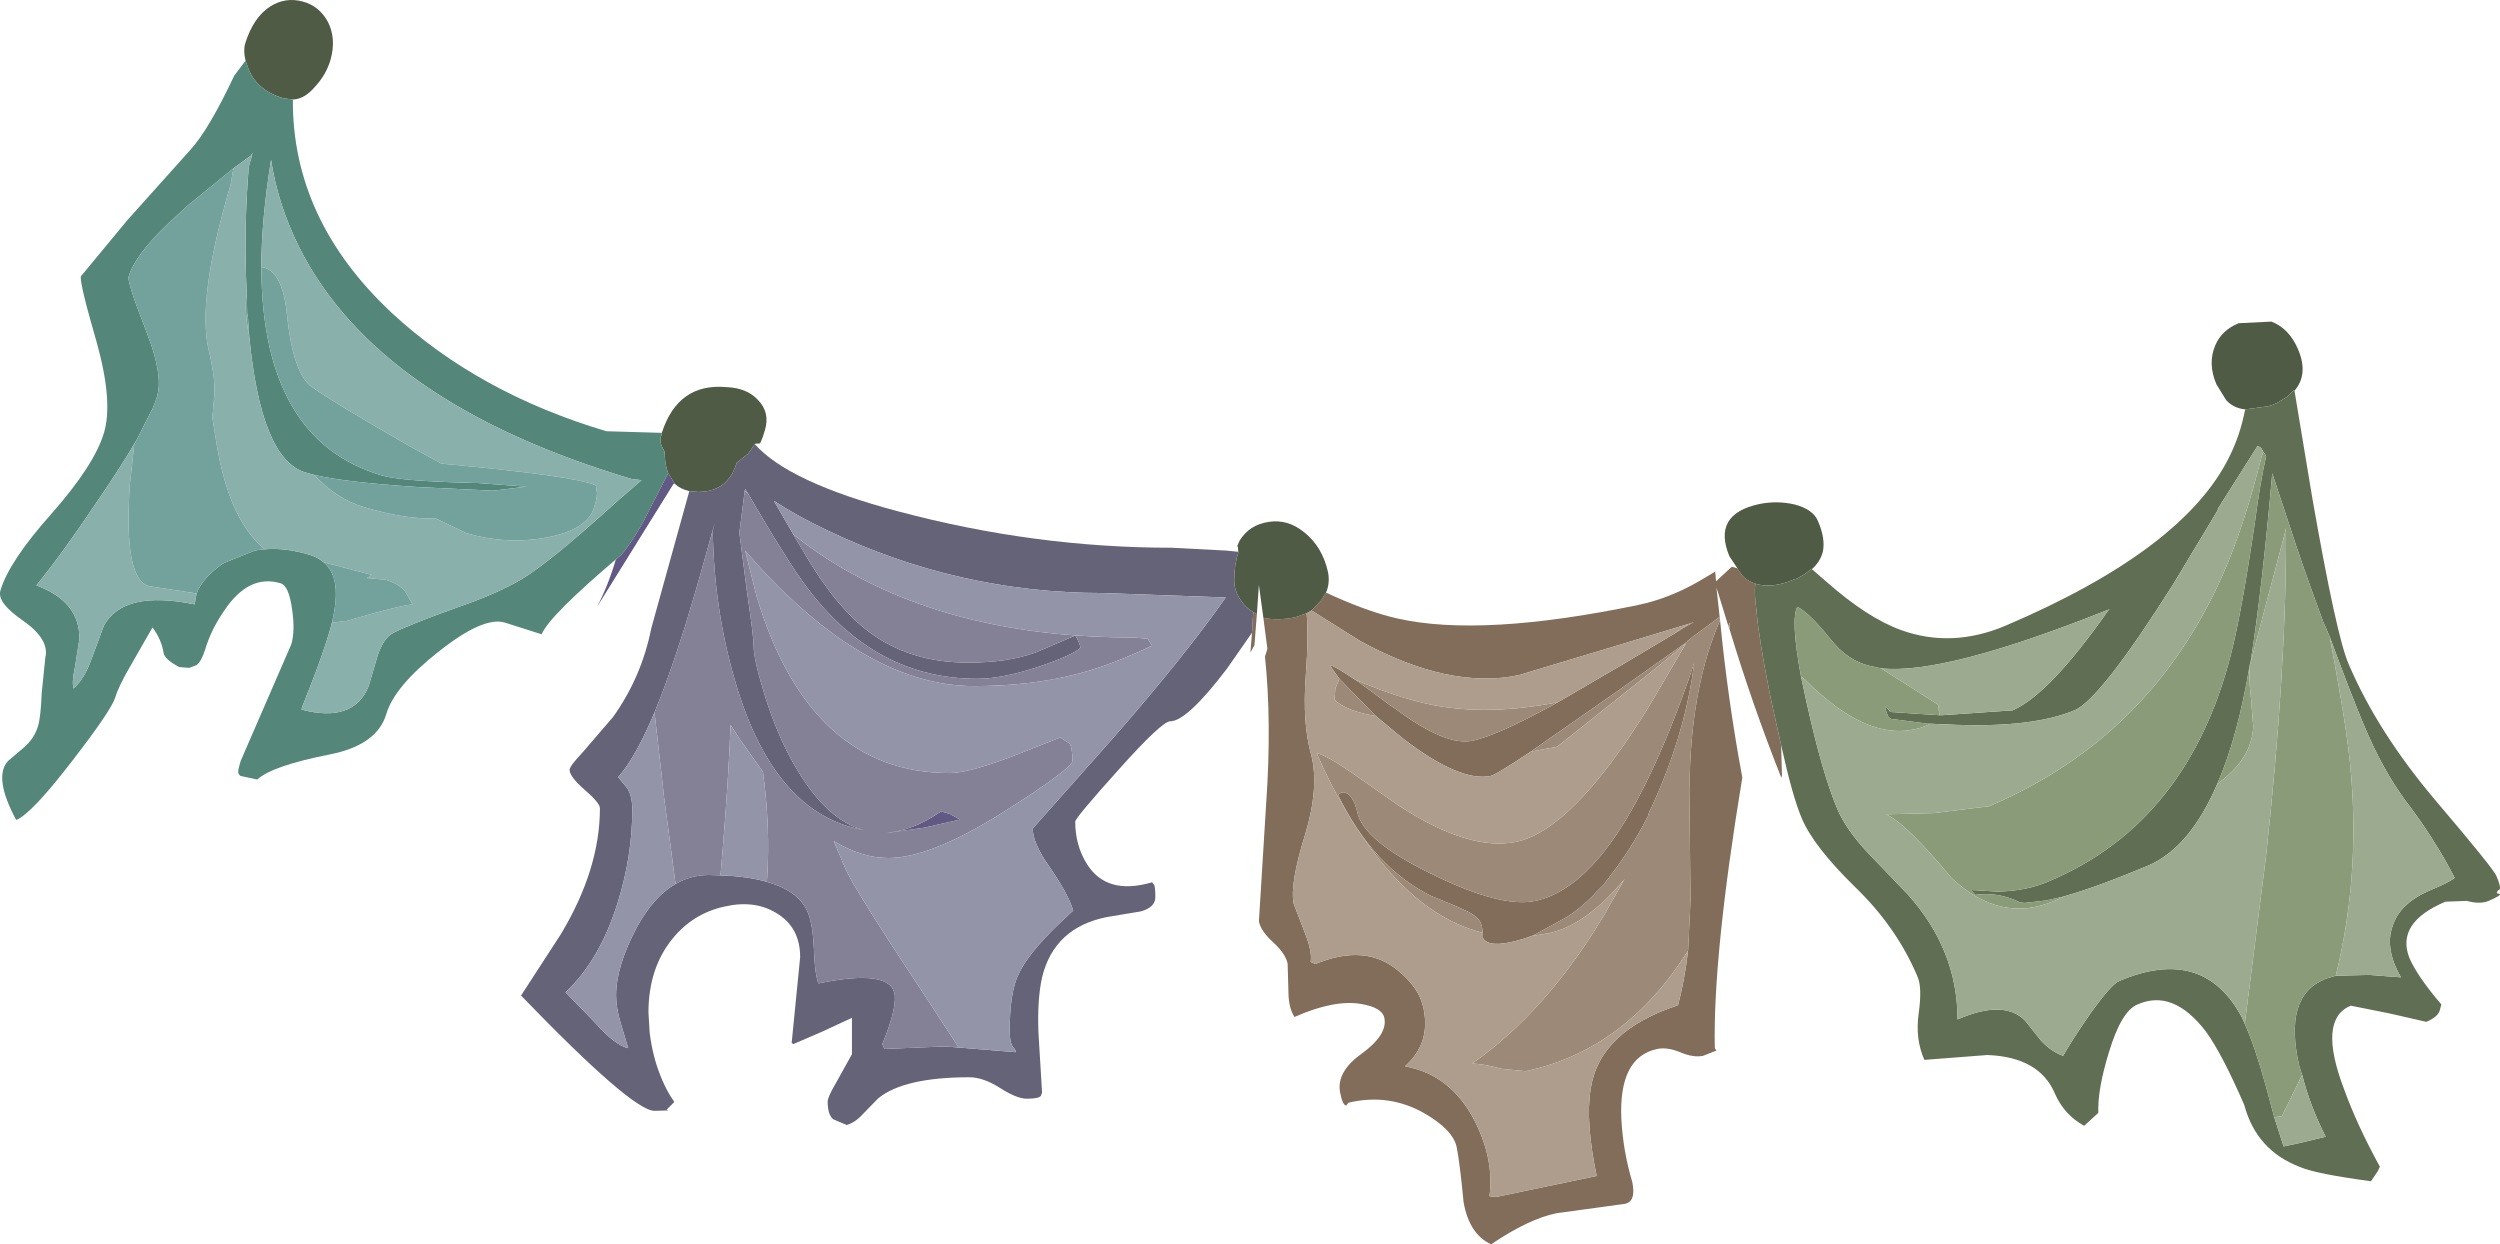 <?xml version="1.0" encoding="UTF-8" standalone="no"?>
<svg xmlns:ffdec="https://www.free-decompiler.com/flash" xmlns:xlink="http://www.w3.org/1999/xlink" ffdec:objectType="frame" height="153.8px" width="309.0px" xmlns="http://www.w3.org/2000/svg">
  <g transform="matrix(1.0, 0.0, 0.0, 1.0, 209.65, 74.8)">
    <use ffdec:characterId="2209" height="153.8" transform="matrix(1.0, 0.0, 0.0, 1.0, -209.65, -74.8)" width="309.0" xlink:href="#shape0"/>
  </g>
  <defs>
    <g id="shape0" transform="matrix(1.0, 0.0, 0.0, 1.0, 209.65, 74.8)">
      <path d="M-45.75 -1.55 L-44.65 -1.05 Q-40.25 0.9 -36.9 1.65 -26.5 4.0 -7.05 -0.05 -3.35 -0.85 0.25 -2.9 L2.35 -4.15 2.45 -2.95 4.4 -4.75 5.1 -4.55 5.25 -4.3 5.75 -3.6 5.8 -3.55 Q6.5 -2.9 7.35 -2.65 L7.3 -2.5 Q7.15 -1.6 7.45 0.65 7.75 4.25 9.15 11.2 L9.35 12.15 10.5 17.3 10.6 21.05 Q10.5 21.25 10.55 21.4 6.95 12.35 4.1 2.9 L4.2 2.15 4.05 2.4 3.95 2.5 2.5 -2.2 2.9 1.45 -0.55 4.0 -1.05 4.4 -1.1 4.5 -9.7 10.6 -20.45 18.1 Q-24.8 21.0 -25.4 21.1 -29.15 21.9 -36.15 16.55 L-39.6 13.7 -44.1 9.1 -45.3 7.4 Q-44.7 7.5 -42.1 9.25 L-41.8 9.45 -38.8 11.65 -37.95 12.3 -37.25 12.75 Q-31.0 17.45 -27.65 16.75 -24.5 16.1 -17.1 12.0 L-9.3 7.45 -2.5 3.4 -1.65 2.85 -0.75 2.35 -0.65 2.3 -0.25 2.1 -0.9 2.3 -9.65 4.95 -21.95 8.65 Q-30.5 10.45 -41.5 4.45 L-47.55 0.65 -46.4 -0.55 -45.75 -1.55 M2.95 1.85 Q3.9 11.65 5.7 21.3 2.05 43.4 2.3 54.75 L2.5 55.05 0.85 55.7 Q-0.35 55.95 -2.0 55.25 -3.6 54.6 -4.8 54.85 -9.6 55.85 -9.25 63.5 -9.05 67.45 -7.9 71.3 -7.4 73.75 -8.85 74.0 L-17.25 75.15 Q-20.7 75.85 -25.35 79.0 -28.05 77.75 -28.75 73.8 -29.2 69.05 -29.6 67.0 -30.05 64.85 -33.6 62.8 -38.0 60.3 -43.0 61.5 L-43.25 61.85 Q-43.7 61.8 -44.0 60.3 -44.55 57.7 -41.3 55.4 -38.1 53.05 -38.55 51.0 -38.8 49.75 -41.35 49.3 -44.7 48.7 -49.65 50.9 -50.4 49.75 -50.4 47.75 L-50.5 44.3 Q-50.75 43.1 -52.25 41.7 -53.8 40.3 -54.05 39.1 L-53.15 24.5 Q-52.45 14.4 -53.3 6.35 L-53.0 5.4 -53.5 1.55 Q-51.85 1.95 -49.6 1.5 L-48.15 1.0 Q-47.9 3.8 -48.25 8.65 -48.7 14.5 -47.6 18.45 -46.55 22.45 -48.35 28.4 -50.25 34.5 -49.75 36.9 L-48.35 40.55 Q-47.45 42.8 -47.65 44.1 L-47.05 44.35 Q-40.8 41.75 -36.75 45.25 -34.2 47.35 -33.7 49.85 -32.8 54.15 -36.0 57.0 -30.35 58.0 -27.4 63.7 -24.95 68.5 -25.55 73.05 L-24.75 73.15 -12.3 70.55 Q-13.7 63.85 -13.05 59.85 -12.0 52.65 -2.25 49.45 -1.45 46.5 -1.0 42.7 L-0.7 36.4 -0.85 22.8 -0.8 21.1 Q-0.5 9.75 2.95 1.85 M-54.3 1.1 L-54.6 4.95 -55.1 5.85 -54.9 3.4 -54.75 0.85 -54.3 1.1 M-26.35 40.5 L-26.5 39.7 Q-26.7 38.55 -28.5 37.75 -29.6 37.2 -32.85 35.9 -39.9 32.35 -44.25 23.5 -43.85 22.9 -43.1 23.3 -42.25 23.9 -41.9 25.55 -41.15 29.15 -32.55 33.3 -24.05 37.45 -19.9 36.55 -12.75 35.05 -6.45 22.45 -3.15 15.9 -0.25 7.15 -1.3 15.55 -5.15 24.15 L-5.5 24.95 -5.7 25.3 -5.8 25.55 -5.85 25.7 -5.95 26.05 Q-8.1 30.25 -10.55 33.35 L-10.7 33.55 -10.8 33.75 -10.95 33.85 -11.4 34.5 -12.45 35.55 -12.65 35.8 -12.75 35.9 Q-14.3 37.45 -15.9 38.5 L-20.1 40.8 -20.4 40.9 Q-21.7 41.4 -23.15 41.7 -25.75 42.2 -26.35 41.15 L-26.35 40.5" fill="#816d5a" fill-rule="evenodd" stroke="none"/>
      <path d="M5.1 -4.55 L4.1 -6.05 Q1.95 -11.25 7.8 -12.5 10.0 -12.95 12.15 -12.45 14.45 -11.85 15.05 -10.4 16.0 -8.2 15.65 -6.6 15.35 -5.4 14.3 -4.45 L14.25 -4.5 13.5 -3.9 12.5 -3.3 12.15 -3.2 Q9.35 -2.0 7.35 -2.65 6.5 -2.9 5.8 -3.55 L5.75 -3.6 5.25 -4.3 5.1 -4.55 M67.85 -24.2 Q66.4 -24.35 65.5 -25.35 L64.3 -27.3 Q63.2 -29.85 64.15 -32.1 64.95 -34.0 67.05 -34.85 L71.1 -35.05 Q73.3 -34.2 74.4 -31.6 75.7 -28.55 73.95 -26.5 L73.85 -26.55 72.95 -25.7 71.8 -25.0 71.35 -24.8 71.1 -24.7 71.0 -24.7 70.8 -24.6 67.85 -24.2 M-53.5 1.55 L-54.05 -2.5 -54.3 1.1 -54.75 0.85 Q-55.7 0.3 -56.25 -0.55 -57.1 -1.75 -57.1 -3.1 -57.1 -5.0 -56.6 -6.45 L-56.6 -6.6 -56.65 -7.25 -56.75 -7.25 -56.45 -7.95 Q-55.25 -9.95 -52.8 -10.3 -50.5 -10.65 -48.5 -9.05 -46.2 -7.25 -45.5 -4.05 -45.25 -2.75 -45.75 -1.55 L-46.4 -0.55 -47.55 0.65 -48.15 1.0 -49.6 1.5 Q-51.85 1.95 -53.5 1.55 M-124.45 -14.1 Q-125.55 -14.35 -126.25 -15.0 L-127.05 -16.3 Q-127.5 -17.4 -127.5 -18.95 L-127.75 -19.45 Q-128.2 -20.3 -127.9 -21.0 L-127.85 -21.3 Q-125.85 -27.5 -119.85 -26.95 -117.35 -26.85 -116.0 -25.4 -114.45 -23.85 -115.1 -21.65 -115.35 -20.75 -115.7 -20.0 L-116.35 -19.95 -116.35 -19.9 -117.2 -18.7 -118.6 -17.6 Q-118.9 -16.55 -119.45 -15.8 -120.75 -14.0 -123.35 -14.0 L-124.45 -14.1 M-179.3 -67.3 Q-179.6 -68.55 -179.35 -69.4 -178.35 -72.65 -176.25 -74.0 -174.35 -75.2 -172.2 -74.6 -170.2 -74.05 -169.15 -72.15 -168.05 -70.05 -168.8 -67.4 -169.35 -65.55 -170.7 -64.1 -172.0 -62.55 -173.45 -62.5 L-174.6 -62.65 Q-178.0 -63.65 -179.0 -66.45 L-179.3 -67.3" fill="#4f5b44" fill-rule="evenodd" stroke="none"/>
      <path d="M14.3 -4.45 L16.15 -2.85 Q21.15 1.55 25.25 3.05 31.55 5.35 38.2 2.55 60.25 -6.85 65.9 -18.35 67.25 -21.05 67.85 -24.2 L70.8 -24.6 71.0 -24.7 71.1 -24.7 71.35 -24.8 71.8 -25.0 72.95 -25.7 73.85 -26.55 73.95 -26.5 76.15 -13.25 Q79.15 3.9 80.65 7.3 84.25 15.7 91.35 24.1 98.45 32.45 98.9 33.45 99.5 34.85 99.3 35.15 99.0 35.25 98.95 35.6 L99.35 35.7 Q99.45 35.9 97.95 36.55 96.85 37.0 95.25 36.55 L92.6 36.65 Q86.45 39.25 88.15 43.6 89.15 45.9 92.1 49.35 L91.9 50.1 Q91.65 50.9 90.25 51.5 L85.65 50.45 80.9 49.5 Q76.8 51.2 80.05 59.75 81.65 64.2 84.5 69.4 L84.25 69.95 83.4 71.2 Q76.65 70.3 74.65 69.45 69.25 67.4 67.75 61.8 65.0 55.45 63.0 52.7 58.95 47.4 54.55 49.35 52.55 50.15 51.0 55.3 49.6 59.85 49.7 62.75 L47.95 64.35 Q45.5 63.0 44.35 60.4 42.45 55.85 36.0 55.6 L28.2 56.2 Q27.05 53.6 27.5 50.45 27.95 47.25 27.35 45.9 24.75 39.75 19.6 34.8 14.5 29.8 13.05 26.35 11.9 23.65 10.5 17.3 L9.35 12.15 9.15 11.2 Q7.75 4.25 7.45 0.65 7.15 -1.6 7.3 -2.5 L7.35 -2.65 Q9.35 -2.0 12.15 -3.2 L12.5 -3.3 13.5 -3.9 14.25 -4.5 14.3 -4.45 M45.6 35.95 L45.25 36.05 43.25 36.5 40.6 36.8 40.05 36.75 Q37.35 35.4 34.5 35.8 L33.95 35.2 37.2 35.4 Q40.8 35.35 43.65 34.1 60.8 26.85 66.1 6.05 67.4 1.0 69.05 -10.2 69.7 -15.15 70.45 -18.45 L70.1 -18.95 69.85 -19.4 69.4 -19.7 64.4 -11.8 64.65 -12.05 58.9 -2.5 Q49.95 11.65 46.75 13.0 41.7 15.1 32.35 14.8 L28.9 14.65 28.6 14.65 28.5 14.65 28.25 14.6 24.05 14.05 23.75 13.8 Q23.15 12.35 23.5 12.6 L24.0 13.2 30.05 13.6 30.4 13.6 39.1 13.0 Q43.65 11.05 51.0 0.55 L51.2 0.45 Q30.6 8.7 22.8 7.8 L21.45 7.5 Q18.75 6.9 16.55 4.15 14.05 1.0 12.5 0.2 11.65 1.75 12.95 8.8 L13.65 12.05 Q15.6 20.85 17.45 25.2 18.5 27.7 21.25 30.65 L26.15 35.75 Q32.3 42.6 32.3 51.2 38.05 48.7 40.65 51.35 L42.6 53.8 Q43.9 55.2 45.35 55.7 46.45 53.75 48.7 50.5 51.35 46.8 52.3 46.45 62.75 42.0 67.5 51.05 L67.8 51.75 Q69.05 54.5 70.4 59.4 L71.45 63.3 72.6 66.9 74.7 66.45 77.8 65.7 Q75.85 61.85 74.9 58.05 L74.55 57.0 Q72.55 48.35 77.65 46.25 L77.75 46.15 77.85 46.15 79.05 45.8 83.2 45.7 87.1 46.0 Q85.1 42.45 86.05 39.75 86.9 36.85 90.8 35.2 93.1 34.25 93.75 33.7 91.2 28.75 87.55 24.0 84.8 20.2 82.65 15.1 81.15 11.6 78.3 3.9 L78.25 3.8 77.9 2.95 77.5 2.05 Q74.9 -4.95 73.15 -10.4 L71.2 -16.3 Q69.95 -2.0 68.5 7.15 L68.5 7.2 68.45 7.25 68.4 7.5 Q66.9 16.4 64.4 22.1 61.05 29.9 55.95 32.15 49.65 34.8 45.6 35.95" fill="#606f53" fill-rule="evenodd" stroke="none"/>
      <path d="M45.6 35.95 L44.25 36.55 Q37.6 39.4 31.55 33.7 25.9 26.9 23.45 25.85 L29.35 25.7 36.2 24.85 Q56.2 16.35 65.1 -3.8 67.75 -9.8 69.9 -18.45 L70.1 -18.95 70.45 -18.45 Q69.7 -15.15 69.05 -10.2 67.4 1.0 66.1 6.05 60.8 26.85 43.65 34.1 40.8 35.35 37.2 35.4 L33.95 35.2 34.5 35.8 Q37.35 35.4 40.05 36.75 L40.6 36.8 43.25 36.5 45.25 36.05 45.6 35.95 M28.9 14.65 L28.55 14.85 Q21.85 17.65 13.45 9.2 L12.95 8.8 Q11.65 1.75 12.5 0.2 14.05 1.0 16.55 4.15 18.75 6.9 21.45 7.5 L22.8 7.8 23.0 7.9 29.9 12.3 30.05 13.5 30.05 13.6 24.0 13.2 23.5 12.6 Q23.15 12.35 23.75 13.8 L24.05 14.05 28.25 14.6 28.5 14.65 28.6 14.65 28.9 14.65 M67.8 51.75 L70.4 31.3 Q73.0 7.55 72.9 -9.6 L72.8 -9.05 68.5 7.15 Q69.95 -2.0 71.2 -16.3 L73.15 -10.4 Q74.9 -4.95 77.5 2.05 L77.9 2.95 78.25 3.8 78.3 3.9 Q80.05 13.15 80.6 17.65 82.4 32.25 79.05 45.8 L77.85 46.15 77.75 46.15 77.65 46.25 Q72.55 48.35 74.55 57.0 L74.9 58.05 72.4 63.15 71.45 63.3 70.4 59.4 Q69.05 54.5 67.8 51.75 M68.45 7.25 Q68.25 8.8 68.55 11.25 L68.85 15.0 Q68.7 19.0 64.4 22.1 66.9 16.4 68.4 7.5 L68.45 7.25" fill="#899b79" fill-rule="evenodd" stroke="none"/>
      <path d="M70.1 -18.95 L69.9 -18.45 Q67.75 -9.8 65.1 -3.8 56.2 16.35 36.2 24.85 L29.35 25.7 23.45 25.85 Q25.9 26.9 31.55 33.7 37.6 39.4 44.25 36.55 L45.6 35.95 Q49.65 34.8 55.95 32.15 61.05 29.9 64.4 22.1 68.7 19.0 68.85 15.0 L68.55 11.25 Q68.25 8.8 68.45 7.25 L68.5 7.2 68.5 7.15 72.8 -9.05 72.9 -9.6 Q73.0 7.55 70.4 31.3 L67.8 51.75 67.5 51.05 Q62.75 42.0 52.3 46.45 51.35 46.8 48.7 50.5 46.45 53.75 45.35 55.7 43.9 55.2 42.6 53.8 L40.65 51.35 Q38.05 48.7 32.3 51.2 32.3 42.6 26.15 35.75 L21.25 30.65 Q18.5 27.7 17.45 25.2 15.6 20.85 13.65 12.05 L12.95 8.8 13.45 9.2 Q21.85 17.65 28.55 14.85 L28.9 14.65 32.35 14.8 Q41.7 15.1 46.75 13.0 49.95 11.65 58.9 -2.5 L64.65 -12.05 64.4 -11.8 69.4 -19.7 69.85 -19.4 70.1 -18.95 M78.3 3.9 Q81.15 11.6 82.65 15.1 84.8 20.2 87.55 24.0 91.2 28.75 93.75 33.7 93.1 34.25 90.8 35.2 86.9 36.85 86.05 39.75 85.1 42.45 87.1 46.0 L83.2 45.7 79.05 45.8 Q82.4 32.25 80.6 17.65 80.05 13.15 78.3 3.9 M74.9 58.05 Q75.85 61.85 77.8 65.7 L74.7 66.45 72.6 66.9 71.45 63.3 72.4 63.15 74.9 58.05 M22.8 7.8 Q30.6 8.7 51.2 0.45 L51.0 0.55 Q43.65 11.05 39.1 13.0 L30.4 13.6 30.05 13.6 30.05 13.5 29.9 12.3 23.0 7.9 22.8 7.8" fill="#9cab8f" fill-rule="evenodd" stroke="none"/>
      <path d="M-133.25 -5.9 Q-141.8 1.35 -142.7 3.6 L-147.25 2.15 Q-149.9 1.35 -155.45 5.75 -160.9 10.05 -161.9 13.45 -163.05 17.3 -168.9 18.45 -176.0 19.85 -177.85 21.55 L-179.95 21.1 -180.15 20.85 Q-180.35 20.7 -179.9 19.25 L-176.8 12.1 -173.65 4.85 Q-173.15 3.2 -173.55 0.5 -173.95 -2.4 -174.95 -2.7 -178.9 -3.9 -181.95 0.7 -183.55 3.0 -184.3 5.5 -184.75 6.95 -185.35 7.4 L-186.25 7.75 -187.5 7.65 Q-189.4 6.65 -189.45 5.8 -189.7 4.25 -190.8 2.75 L-193.35 7.2 Q-195.0 10.0 -195.4 11.4 -195.9 13.0 -200.65 19.15 -205.75 25.8 -207.65 26.55 -210.5 21.25 -208.65 19.25 L-206.65 17.55 Q-205.4 16.45 -204.95 14.95 -204.6 13.75 -204.5 10.9 L-204.05 6.5 Q-203.5 4.25 -206.75 1.95 -210.05 -0.3 -209.6 -1.8 -208.55 -5.4 -203.25 -11.35 -198.0 -17.3 -196.8 -21.3 -195.65 -25.15 -197.7 -32.5 -199.85 -39.9 -199.65 -40.65 L-193.9 -47.6 -186.1 -56.3 Q-183.8 -58.85 -180.7 -65.45 L-179.3 -67.3 -179.0 -66.45 Q-178.0 -63.65 -174.6 -62.65 L-173.45 -62.5 Q-173.55 -47.65 -161.2 -36.1 -150.5 -26.2 -134.7 -21.5 L-127.85 -21.3 -127.9 -21.0 Q-128.2 -20.3 -127.75 -19.45 L-127.5 -18.95 Q-127.5 -17.4 -127.05 -16.3 L-127.3 -15.85 -130.0 -10.6 -130.55 -9.6 Q-131.8 -7.45 -132.95 -6.1 L-133.05 -6.05 -133.25 -5.9 M-180.8 -54.0 L-186.5 -49.35 -189.1 -46.95 Q-193.05 -43.1 -193.75 -40.6 -193.95 -39.95 -191.7 -34.2 L-190.9 -32.0 Q-189.6 -27.95 -190.2 -25.95 L-190.2 -25.85 -190.3 -25.6 -190.3 -25.55 -190.75 -24.4 -190.8 -24.2 -190.9 -24.1 -192.75 -20.45 Q-194.6 -17.25 -197.65 -12.8 -201.9 -6.45 -205.15 -2.45 -199.7 -0.4 -199.85 4.25 L-200.4 7.75 Q-200.8 9.55 -200.55 10.3 -199.2 9.1 -198.3 6.55 L-196.8 2.5 Q-194.35 -1.9 -185.6 -0.1 L-185.35 -1.45 Q-184.65 -3.3 -182.3 -5.0 L-181.9 -5.25 -178.15 -6.75 -177.55 -6.85 -176.95 -6.9 Q-174.4 -7.15 -171.3 -6.2 -170.35 -5.9 -169.65 -5.3 -168.3 -4.2 -168.15 -1.95 -168.05 -0.45 -168.5 1.6 L-168.55 1.9 Q-169.45 5.5 -172.25 12.45 L-172.4 12.9 Q-166.0 14.6 -164.1 10.05 L-162.95 6.15 Q-162.2 4.0 -161.0 3.4 -158.8 2.3 -153.2 0.3 -148.25 -1.4 -145.2 -3.2 -141.6 -5.35 -133.2 -13.0 L-130.35 -15.45 -131.6 -15.6 Q-162.95 -24.95 -172.65 -44.2 -175.3 -49.5 -176.15 -55.05 -177.35 -47.55 -177.35 -41.8 L-177.35 -41.7 -177.35 -41.6 Q-177.2 -20.4 -162.5 -16.05 -160.55 -15.45 -154.05 -15.2 L-150.95 -15.1 -150.6 -15.1 -144.6 -14.65 -148.75 -14.15 -158.0 -14.6 Q-167.05 -15.2 -170.8 -16.1 L-171.9 -16.4 Q-177.4 -18.05 -178.85 -33.3 L-179.0 -35.55 -179.05 -35.75 -179.1 -36.15 -179.15 -38.45 Q-179.55 -46.35 -178.9 -54.2 -178.2 -56.6 -178.6 -55.6 L-180.8 -54.0" fill="#548779" fill-rule="evenodd" stroke="none"/>
      <path d="M-176.95 -6.9 Q-178.45 -8.2 -179.5 -9.9 -181.7 -13.3 -182.8 -19.45 L-183.4 -23.15 -183.15 -26.1 Q-183.05 -28.2 -183.85 -31.5 -185.35 -37.8 -181.15 -51.95 L-180.8 -54.0 -178.6 -55.6 Q-178.2 -56.6 -178.9 -54.2 -179.55 -46.35 -179.15 -38.45 -179.5 -36.45 -178.85 -33.3 -177.4 -18.05 -171.9 -16.4 L-170.8 -16.1 Q-168.05 -13.1 -164.6 -12.1 -159.35 -10.55 -155.85 -10.75 L-152.0 -8.9 Q-147.1 -7.45 -142.15 -8.35 -137.0 -9.3 -136.2 -12.15 -135.75 -13.5 -135.9 -14.1 L-136.0 -14.8 Q-138.35 -15.95 -155.1 -17.5 L-159.1 -19.7 Q-168.7 -25.2 -171.35 -27.15 -173.5 -29.1 -174.2 -36.05 -174.75 -41.45 -177.35 -41.8 -177.35 -47.55 -176.15 -55.05 -175.3 -49.5 -172.65 -44.2 -162.95 -24.95 -131.6 -15.6 L-130.35 -15.45 -133.2 -13.0 Q-141.6 -5.35 -145.2 -3.2 -148.25 -1.4 -153.2 0.3 -158.8 2.3 -161.0 3.4 -162.2 4.0 -162.95 6.15 L-164.1 10.05 Q-166.0 14.6 -172.4 12.9 L-172.25 12.45 Q-169.45 5.5 -168.55 1.9 L-168.6 2.15 -166.8 1.95 Q-160.55 0.1 -158.65 -0.1 L-159.6 -1.75 Q-160.45 -2.7 -162.0 -3.15 L-164.3 -3.35 -163.7 -3.75 -169.65 -5.3 Q-170.35 -5.9 -171.3 -6.2 -174.4 -7.15 -176.95 -6.9 M-192.75 -20.45 L-193.05 -19.9 -193.6 -14.9 Q-194.4 -3.25 -191.25 -2.35 L-185.35 -1.45 -185.6 -0.1 Q-194.35 -1.9 -196.8 2.5 L-198.3 6.55 Q-199.2 9.1 -200.55 10.3 -200.8 9.55 -200.4 7.75 L-199.85 4.25 Q-199.7 -0.4 -205.15 -2.45 -201.9 -6.45 -197.65 -12.8 -194.6 -17.25 -192.75 -20.45" fill="#8ab0ac" fill-rule="evenodd" stroke="none"/>
      <path d="M-180.8 -54.0 L-181.15 -51.95 Q-185.35 -37.8 -183.85 -31.5 -183.05 -28.2 -183.15 -26.1 L-183.4 -23.15 -182.8 -19.45 Q-181.7 -13.3 -179.5 -9.9 -178.45 -8.2 -176.95 -6.9 L-177.55 -6.85 -178.15 -6.75 -181.9 -5.25 -182.3 -5.0 Q-184.65 -3.3 -185.35 -1.45 L-191.25 -2.35 Q-194.4 -3.25 -193.6 -14.9 L-193.05 -19.9 -192.75 -20.45 -190.9 -24.1 -190.8 -24.2 -190.75 -24.4 -190.3 -25.55 -190.3 -25.6 -190.2 -25.85 -190.2 -25.95 Q-189.6 -27.95 -190.9 -32.0 L-191.7 -34.2 Q-193.95 -39.95 -193.75 -40.6 -193.05 -43.1 -189.1 -46.95 L-186.5 -49.35 -180.8 -54.0 M-169.65 -5.3 L-163.7 -3.75 -164.3 -3.35 -162.0 -3.15 Q-160.45 -2.7 -159.6 -1.75 L-158.65 -0.1 Q-160.55 0.1 -166.8 1.95 L-168.6 2.15 -168.55 1.9 -168.5 1.6 Q-168.05 -0.45 -168.15 -1.95 -168.3 -4.2 -169.65 -5.3 M-177.35 -41.8 Q-174.75 -41.45 -174.2 -36.05 -173.5 -29.1 -171.35 -27.15 -168.7 -25.2 -159.1 -19.7 L-155.1 -17.5 Q-138.35 -15.95 -136.0 -14.8 L-135.9 -14.1 Q-135.75 -13.5 -136.2 -12.15 -137.0 -9.3 -142.15 -8.35 -147.1 -7.45 -152.0 -8.9 L-155.85 -10.75 Q-159.35 -10.55 -164.6 -12.1 -168.05 -13.1 -170.8 -16.1 -167.05 -15.2 -158.0 -14.6 L-148.75 -14.15 -144.6 -14.65 -150.6 -15.1 -150.95 -15.1 -154.05 -15.2 Q-160.55 -15.45 -162.5 -16.05 -177.2 -20.4 -177.35 -41.6 L-177.35 -41.7 -177.35 -41.8 M-178.85 -33.3 Q-179.5 -36.45 -179.15 -38.45 L-179.1 -36.15 -179.05 -35.75 -179.0 -35.55 -178.85 -33.3" fill="#73a29d" fill-rule="evenodd" stroke="none"/>
      <path d="M-126.25 -15.0 L-126.4 -15.0 -135.85 0.2 Q-134.45 -2.5 -133.55 -5.6 L-133.25 -5.9 -133.05 -6.05 -132.95 -6.1 Q-131.8 -7.45 -130.55 -9.6 L-130.0 -10.6 -127.3 -15.85 -127.05 -16.3 -126.25 -15.0 M-93.35 25.5 L-92.25 25.8 -91.0 26.5 -95.4 27.5 -99.6 28.1 -100.0 28.1 Q-96.85 27.9 -93.35 25.5" fill="#615883" fill-rule="evenodd" stroke="none"/>
      <path d="M-54.9 3.4 L-58.0 7.85 Q-62.95 14.35 -65.0 14.35 -66.05 14.35 -71.45 20.4 -76.75 26.3 -76.75 26.75 -76.75 29.7 -75.3 32.0 -72.85 35.9 -67.25 34.25 L-67.05 34.5 Q-66.85 34.65 -66.85 36.1 -66.85 37.35 -68.65 37.85 L-72.85 38.55 Q-79.35 39.85 -80.85 46.0 -81.45 48.7 -81.3 52.8 L-80.85 60.25 -81.0 60.65 Q-81.25 61.0 -82.75 61.0 -83.95 61.0 -86.0 59.7 -88.1 58.35 -89.85 58.35 -97.9 58.35 -101.1 60.95 L-103.0 62.9 Q-103.95 63.95 -105.0 64.25 L-106.65 63.55 Q-107.35 63.0 -107.35 61.35 -107.35 60.8 -106.35 59.1 L-104.35 55.5 -104.35 51.0 -108.0 52.7 -111.6 54.25 -111.8 54.1 -110.75 43.5 Q-110.75 39.8 -113.7 38.05 -116.4 36.4 -120.1 37.25 -124.0 38.1 -126.55 41.25 -129.5 44.9 -129.5 50.35 L-129.35 52.85 Q-129.0 55.65 -128.1 57.95 -127.35 59.95 -126.3 61.4 L-127.25 62.35 -127.05 62.45 -128.75 62.5 Q-131.5 62.5 -145.25 48.25 L-140.35 40.7 Q-135.5 32.65 -135.5 25.1 -135.5 24.45 -137.35 22.85 -139.25 21.2 -139.25 20.35 -139.25 19.9 -137.6 18.15 L-133.9 13.85 Q-130.35 8.9 -129.15 2.85 L-124.45 -14.1 -123.35 -14.0 Q-120.75 -14.0 -119.45 -15.8 -118.9 -16.55 -118.6 -17.6 L-117.2 -18.7 -116.35 -19.9 Q-112.2 -15.2 -98.65 -11.6 -81.8 -7.1 -64.85 -7.1 L-58.1 -6.75 -56.6 -6.6 -56.6 -6.45 Q-57.1 -5.0 -57.1 -3.1 -57.1 -1.75 -56.25 -0.55 -55.7 0.3 -54.75 0.85 L-54.9 3.4 M-117.1 -13.65 L-117.55 -14.35 -117.6 -14.15 -118.25 -9.1 -118.25 -8.85 -117.35 -1.85 Q-116.5 3.85 -116.5 5.1 -116.5 6.65 -115.2 10.9 -113.5 16.45 -111.05 20.45 -107.35 26.6 -102.9 27.8 -114.0 25.8 -118.75 9.5 -121.4 0.6 -121.55 -9.2 L-121.3 -10.2 -123.25 -3.2 -125.0 2.7 -125.2 3.3 Q-127.05 9.15 -128.75 13.25 -131.1 18.85 -133.25 21.25 L-132.1 22.65 Q-131.5 23.65 -131.5 25.25 -131.5 31.0 -133.3 36.75 -135.5 43.85 -139.75 47.85 L-136.25 51.45 Q-133.6 54.45 -132.0 54.75 L-132.95 51.6 Q-133.5 49.75 -133.5 48.25 -133.5 44.6 -130.9 39.75 -128.85 36.0 -126.15 34.45 -124.25 33.35 -122.0 33.35 L-120.6 33.4 Q-117.25 33.5 -114.85 34.2 -111.1 35.25 -109.9 37.75 L-109.75 38.1 Q-109.2 39.5 -109.05 42.45 -108.95 45.5 -108.5 46.75 -99.4 44.85 -99.05 48.25 -98.9 50.15 -100.6 54.25 L-100.35 54.85 -93.2 54.55 -92.05 54.6 -84.1 55.25 Q-84.05 55.05 -84.45 54.6 -84.85 54.05 -84.85 52.6 -84.85 47.85 -83.75 45.6 -82.35 42.55 -77.0 37.75 -77.6 35.7 -80.0 32.25 -82.0 29.4 -82.0 27.6 L-72.05 16.4 Q-63.15 6.2 -58.15 -0.95 L-62.15 -1.1 -73.35 -1.5 Q-91.2 -1.5 -107.4 -9.25 -111.1 -11.0 -114.0 -12.9 L-111.6 -8.75 -109.7 -5.55 Q-106.1 0.4 -102.3 3.25 -97.2 7.1 -90.0 7.1 -85.1 7.1 -81.65 5.85 L-76.75 3.75 Q-76.25 4.5 -76.1 5.25 -77.0 6.15 -81.1 7.55 -85.75 9.1 -88.85 9.1 -101.4 9.1 -109.8 -2.05 -112.05 -5.0 -116.2 -12.1 L-117.1 -13.65" fill="#656378" fill-rule="evenodd" stroke="none"/>
      <path d="M-117.6 -14.15 L-117.55 -14.35 -117.1 -13.65 -117.6 -14.15" fill="#8b8baf" fill-rule="evenodd" stroke="none"/>
      <path d="M-117.6 -14.15 L-117.1 -13.65 -116.2 -12.1 Q-112.05 -5.0 -109.8 -2.05 -101.4 9.1 -88.85 9.1 -85.75 9.1 -81.1 7.55 -77.0 6.15 -76.1 5.25 -76.25 4.5 -76.75 3.75 L-81.65 5.85 Q-85.1 7.1 -90.0 7.1 -97.2 7.1 -102.3 3.25 -106.1 0.4 -109.7 -5.55 L-111.6 -8.75 Q-108.85 -6.55 -106.0 -4.85 -91.2 4.0 -69.5 4.0 L-67.8 4.15 -67.25 5.0 Q-72.15 7.35 -76.3 8.45 -82.2 10.0 -89.25 10.0 -102.15 10.0 -115.7 -4.65 L-117.55 -6.75 -116.15 -1.15 Q-109.6 20.75 -92.25 20.75 -89.95 20.75 -84.3 18.6 L-78.6 16.35 -77.45 17.1 Q-77.1 17.6 -77.1 19.25 -77.1 20.15 -85.35 25.4 -94.55 31.25 -99.85 31.25 -103.15 31.25 -106.6 29.15 L-105.25 32.35 Q-104.3 34.75 -95.8 47.55 L-91.2 54.6 -92.05 54.6 -93.2 54.55 -100.35 54.85 -100.6 54.25 Q-98.9 50.15 -99.05 48.25 -99.4 44.85 -108.5 46.75 -108.95 45.5 -109.05 42.45 -109.2 39.5 -109.75 38.1 L-109.9 37.75 Q-111.1 35.25 -114.85 34.2 L-114.85 34.0 Q-114.4 27.65 -115.35 20.6 L-118.15 16.65 -119.35 14.8 Q-119.6 21.4 -120.35 30.5 L-120.6 33.4 -122.0 33.35 Q-124.25 33.35 -126.15 34.45 L-127.55 23.9 -128.75 13.25 Q-127.05 9.15 -125.2 3.3 L-125.0 2.7 -123.25 -3.2 -121.3 -10.2 -121.55 -9.2 Q-121.4 0.6 -118.75 9.5 -114.0 25.8 -102.9 27.8 -107.35 26.6 -111.05 20.45 -113.5 16.45 -115.2 10.9 -116.5 6.65 -116.5 5.1 -116.5 3.85 -117.35 -1.85 L-118.25 -8.85 -118.25 -9.1 -117.6 -14.15 M-93.35 25.5 Q-96.85 27.9 -100.0 28.1 L-99.6 28.1 -95.4 27.5 -91.0 26.5 -92.25 25.8 -93.35 25.5" fill="#848095" fill-rule="evenodd" stroke="none"/>
      <path d="M-111.6 -8.75 L-114.0 -12.9 Q-111.1 -11.0 -107.4 -9.25 -91.2 -1.5 -73.35 -1.5 L-62.15 -1.1 -58.15 -0.95 Q-63.15 6.2 -72.05 16.4 L-82.0 27.6 Q-82.0 29.4 -80.0 32.25 -77.6 35.7 -77.0 37.75 -82.35 42.55 -83.75 45.6 -84.85 47.85 -84.85 52.6 -84.85 54.05 -84.45 54.6 -84.05 55.05 -84.1 55.25 L-92.05 54.6 -91.2 54.6 -95.8 47.55 Q-104.3 34.75 -105.25 32.35 L-106.6 29.15 Q-103.15 31.25 -99.85 31.25 -94.55 31.25 -85.35 25.4 -77.1 20.15 -77.1 19.25 -77.1 17.6 -77.45 17.1 L-78.6 16.35 -84.3 18.6 Q-89.95 20.75 -92.25 20.75 -109.6 20.75 -116.15 -1.15 L-117.55 -6.75 -115.7 -4.65 Q-102.15 10.0 -89.25 10.0 -82.2 10.0 -76.3 8.45 -72.15 7.35 -67.25 5.0 L-67.8 4.15 -69.5 4.0 Q-91.2 4.0 -106.0 -4.85 -108.85 -6.55 -111.6 -8.75 M-114.85 34.2 Q-117.25 33.5 -120.6 33.4 L-120.35 30.5 Q-119.6 21.4 -119.35 14.8 L-118.15 16.65 -115.35 20.6 Q-114.4 27.65 -114.85 34.0 L-114.85 34.2 M-126.15 34.45 Q-128.85 36.0 -130.9 39.75 -133.5 44.6 -133.5 48.25 -133.5 49.75 -132.95 51.6 L-132.0 54.75 Q-133.6 54.45 -136.25 51.45 L-139.75 47.85 Q-135.5 43.85 -133.3 36.75 -131.5 31.0 -131.5 25.25 -131.5 23.65 -132.1 22.65 L-133.25 21.25 Q-131.1 18.85 -128.75 13.25 L-127.55 23.9 -126.15 34.45" fill="#9394a8" fill-rule="evenodd" stroke="none"/>
      <path d="M4.1 2.9 L3.95 2.5 4.05 2.4 4.2 2.15 4.1 2.9 M2.9 1.45 L2.95 1.85 Q-0.5 9.75 -0.8 21.1 L-0.85 22.8 -0.7 36.4 -1.0 42.7 Q-8.75 55.0 -21.1 57.6 L-24.1 57.3 Q-26.25 56.7 -27.7 56.65 -18.65 50.35 -11.5 38.5 L-8.85 33.85 Q-13.65 39.6 -18.25 40.55 L-20.4 40.9 -20.1 40.8 -15.9 38.5 Q-14.3 37.45 -12.75 35.9 L-12.65 35.8 -12.45 35.55 -11.4 34.5 -10.95 33.85 -10.8 33.75 -10.7 33.55 -10.55 33.35 Q-8.1 30.25 -5.95 26.05 L-5.85 25.7 -5.8 25.55 -5.7 25.3 -5.5 24.95 -5.15 24.15 Q-1.3 15.55 -0.25 7.15 -3.15 15.9 -6.45 22.45 -12.75 35.05 -19.9 36.55 -24.05 37.45 -32.55 33.3 -41.15 29.15 -41.9 25.55 -42.25 23.9 -43.1 23.3 -43.85 22.9 -44.25 23.5 -39.9 32.35 -32.85 35.9 -29.6 37.2 -28.5 37.75 -26.7 38.55 -26.5 39.7 L-26.35 40.5 Q-33.3 38.8 -39.25 31.35 -43.85 25.45 -46.9 18.3 -45.7 18.55 -42.65 20.65 L-36.65 24.85 Q-28.0 30.45 -22.25 29.25 -15.2 27.75 -5.8 12.45 L-1.25 4.7 -5.0 7.8 -17.2 17.5 -20.45 18.1 -9.7 10.6 -1.1 4.5 -1.05 4.4 -0.55 4.0 2.9 1.45 M-0.9 2.3 L-0.25 2.1 -0.65 2.3 -0.75 2.35 -1.65 2.85 -2.5 3.4 -2.65 3.45 -0.9 2.3 M-17.1 12.0 Q-24.5 16.1 -27.65 16.75 -31.0 17.45 -37.25 12.75 L-37.95 12.3 -38.8 11.65 -41.8 9.45 -42.1 9.25 -42.15 9.2 Q-37.85 11.05 -34.25 11.95 -26.8 13.9 -17.1 12.0 M-44.1 9.1 L-39.6 13.7 Q-43.25 13.1 -44.7 11.7 L-44.6 10.3 -44.1 9.1" fill="#9d8977" fill-rule="evenodd" stroke="none"/>
      <path d="M-47.55 0.65 L-41.5 4.45 Q-30.5 10.45 -21.95 8.65 L-9.65 4.95 -0.9 2.3 -2.65 3.45 -2.5 3.4 -9.3 7.45 -17.1 12.0 Q-26.8 13.9 -34.25 11.95 -37.85 11.05 -42.15 9.2 L-42.1 9.25 Q-44.7 7.5 -45.3 7.4 L-44.1 9.1 -44.6 10.3 -44.7 11.7 Q-43.25 13.1 -39.6 13.7 L-36.15 16.55 Q-29.15 21.9 -25.4 21.1 -24.8 21.0 -20.45 18.1 L-17.2 17.5 -5.0 7.8 -1.25 4.7 -5.8 12.45 Q-15.2 27.75 -22.25 29.25 -28.0 30.45 -36.65 24.85 L-42.65 20.65 Q-45.7 18.55 -46.9 18.3 -43.85 25.45 -39.25 31.35 -33.3 38.8 -26.35 40.5 L-26.35 41.15 Q-25.75 42.2 -23.15 41.7 -21.7 41.4 -20.4 40.9 L-18.25 40.55 Q-13.65 39.6 -8.85 33.85 L-11.5 38.5 Q-18.65 50.35 -27.7 56.65 -26.25 56.7 -24.1 57.3 L-21.1 57.6 Q-8.75 55.0 -1.0 42.7 -1.45 46.5 -2.25 49.45 -12.0 52.65 -13.05 59.85 -13.7 63.85 -12.3 70.55 L-24.75 73.15 -25.55 73.05 Q-24.95 68.5 -27.4 63.7 -30.35 58.0 -36.0 57.0 -32.8 54.15 -33.7 49.85 -34.2 47.35 -36.75 45.25 -40.8 41.75 -47.05 44.35 L-47.65 44.1 Q-47.45 42.8 -48.35 40.55 L-49.75 36.9 Q-50.25 34.5 -48.35 28.4 -46.55 22.45 -47.6 18.45 -48.7 14.5 -48.25 8.65 -47.9 3.8 -48.15 1.0 L-47.55 0.65" fill="#ae9d8c" fill-rule="evenodd" stroke="none"/>
    </g>
  </defs>
</svg>
